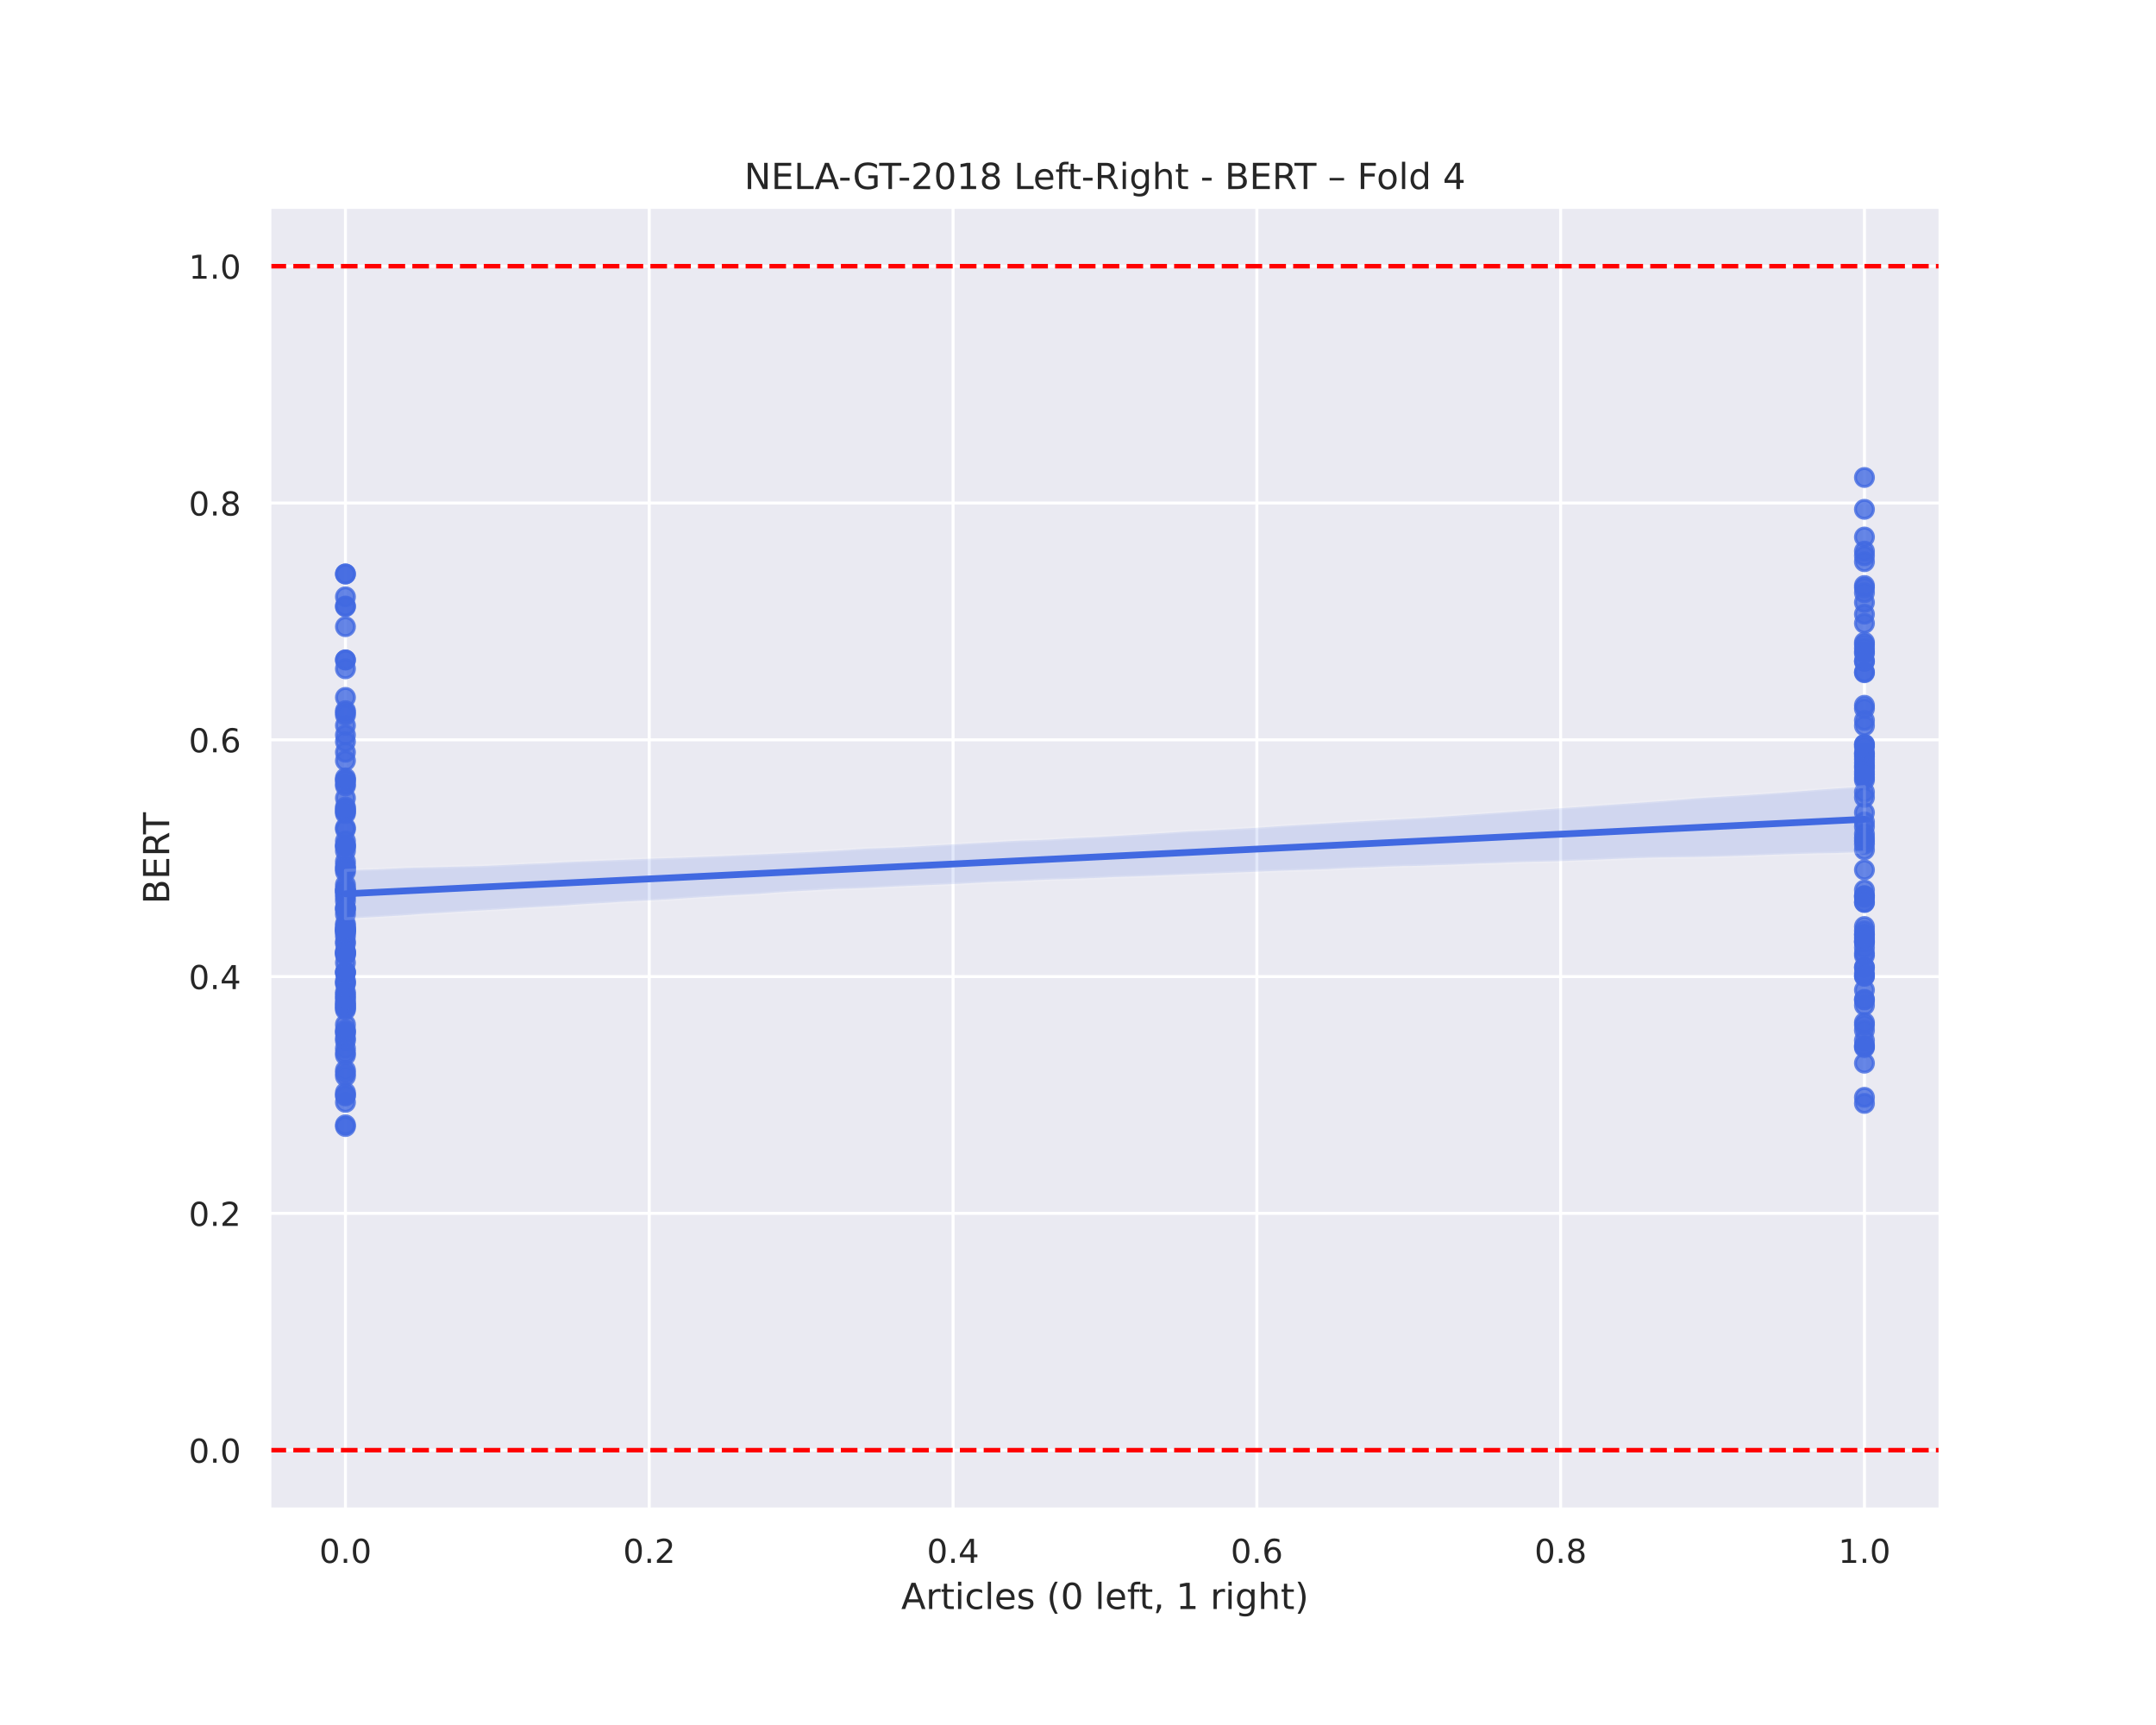 <?xml version="1.0" encoding="utf-8" standalone="no"?>
<!DOCTYPE svg PUBLIC "-//W3C//DTD SVG 1.1//EN"
  "http://www.w3.org/Graphics/SVG/1.1/DTD/svg11.dtd">
<!-- Created with matplotlib (https://matplotlib.org/) -->
<svg height="576pt" version="1.1" viewBox="0 0 720 576" width="720pt" xmlns="http://www.w3.org/2000/svg" xmlns:xlink="http://www.w3.org/1999/xlink">
 <defs>
  <style type="text/css">
*{stroke-linecap:butt;stroke-linejoin:round;}
  </style>
 </defs>
 <g id="figure_1">
  <g id="patch_1">
   <path d="M 0 576 
L 720 576 
L 720 0 
L 0 0 
z
" style="fill:#ffffff;"/>
  </g>
  <g id="axes_1">
   <g id="patch_2">
    <path d="M 90 504 
L 648 504 
L 648 69.12 
L 90 69.12 
z
" style="fill:#eaeaf2;"/>
   </g>
   <g id="matplotlib.axis_1">
    <g id="xtick_1">
     <g id="line2d_1">
      <path clip-path="url(#p584d2b3023)" d="M 115.364 504 
L 115.364 69.12 
" style="fill:none;stroke:#ffffff;stroke-linecap:round;"/>
     </g>
     <g id="text_1">
      <!-- 0.0 -->
      <defs>
       <path d="M 31.781 66.406 
Q 24.172 66.406 20.328 58.906 
Q 16.5 51.422 16.5 36.375 
Q 16.5 21.391 20.328 13.891 
Q 24.172 6.391 31.781 6.391 
Q 39.453 6.391 43.281 13.891 
Q 47.125 21.391 47.125 36.375 
Q 47.125 51.422 43.281 58.906 
Q 39.453 66.406 31.781 66.406 
z
M 31.781 74.219 
Q 44.047 74.219 50.516 64.516 
Q 56.984 54.828 56.984 36.375 
Q 56.984 17.969 50.516 8.266 
Q 44.047 -1.422 31.781 -1.422 
Q 19.531 -1.422 13.062 8.266 
Q 6.594 17.969 6.594 36.375 
Q 6.594 54.828 13.062 64.516 
Q 19.531 74.219 31.781 74.219 
z
" id="DejaVuSans-48"/>
       <path d="M 10.688 12.406 
L 21 12.406 
L 21 0 
L 10.688 0 
z
" id="DejaVuSans-46"/>
      </defs>
      <g style="fill:#262626;" transform="translate(106.617 521.858)scale(0.11 -0.11)">
       <use xlink:href="#DejaVuSans-48"/>
       <use x="63.623" xlink:href="#DejaVuSans-46"/>
       <use x="95.41" xlink:href="#DejaVuSans-48"/>
      </g>
     </g>
    </g>
    <g id="xtick_2">
     <g id="line2d_2">
      <path clip-path="url(#p584d2b3023)" d="M 216.818 504 
L 216.818 69.12 
" style="fill:none;stroke:#ffffff;stroke-linecap:round;"/>
     </g>
     <g id="text_2">
      <!-- 0.2 -->
      <defs>
       <path d="M 19.188 8.297 
L 53.609 8.297 
L 53.609 0 
L 7.328 0 
L 7.328 8.297 
Q 12.938 14.109 22.625 23.891 
Q 32.328 33.688 34.812 36.531 
Q 39.547 41.844 41.422 45.531 
Q 43.312 49.219 43.312 52.781 
Q 43.312 58.594 39.234 62.25 
Q 35.156 65.922 28.609 65.922 
Q 23.969 65.922 18.812 64.312 
Q 13.672 62.703 7.812 59.422 
L 7.812 69.391 
Q 13.766 71.781 18.938 73 
Q 24.125 74.219 28.422 74.219 
Q 39.75 74.219 46.484 68.547 
Q 53.219 62.891 53.219 53.422 
Q 53.219 48.922 51.531 44.891 
Q 49.859 40.875 45.406 35.406 
Q 44.188 33.984 37.641 27.219 
Q 31.109 20.453 19.188 8.297 
z
" id="DejaVuSans-50"/>
      </defs>
      <g style="fill:#262626;" transform="translate(208.071 521.858)scale(0.11 -0.11)">
       <use xlink:href="#DejaVuSans-48"/>
       <use x="63.623" xlink:href="#DejaVuSans-46"/>
       <use x="95.41" xlink:href="#DejaVuSans-50"/>
      </g>
     </g>
    </g>
    <g id="xtick_3">
     <g id="line2d_3">
      <path clip-path="url(#p584d2b3023)" d="M 318.273 504 
L 318.273 69.12 
" style="fill:none;stroke:#ffffff;stroke-linecap:round;"/>
     </g>
     <g id="text_3">
      <!-- 0.4 -->
      <defs>
       <path d="M 37.797 64.312 
L 12.891 25.391 
L 37.797 25.391 
z
M 35.203 72.906 
L 47.609 72.906 
L 47.609 25.391 
L 58.016 25.391 
L 58.016 17.188 
L 47.609 17.188 
L 47.609 0 
L 37.797 0 
L 37.797 17.188 
L 4.891 17.188 
L 4.891 26.703 
z
" id="DejaVuSans-52"/>
      </defs>
      <g style="fill:#262626;" transform="translate(309.526 521.858)scale(0.11 -0.11)">
       <use xlink:href="#DejaVuSans-48"/>
       <use x="63.623" xlink:href="#DejaVuSans-46"/>
       <use x="95.41" xlink:href="#DejaVuSans-52"/>
      </g>
     </g>
    </g>
    <g id="xtick_4">
     <g id="line2d_4">
      <path clip-path="url(#p584d2b3023)" d="M 419.727 504 
L 419.727 69.12 
" style="fill:none;stroke:#ffffff;stroke-linecap:round;"/>
     </g>
     <g id="text_4">
      <!-- 0.6 -->
      <defs>
       <path d="M 33.016 40.375 
Q 26.375 40.375 22.484 35.828 
Q 18.609 31.297 18.609 23.391 
Q 18.609 15.531 22.484 10.953 
Q 26.375 6.391 33.016 6.391 
Q 39.656 6.391 43.531 10.953 
Q 47.406 15.531 47.406 23.391 
Q 47.406 31.297 43.531 35.828 
Q 39.656 40.375 33.016 40.375 
z
M 52.594 71.297 
L 52.594 62.312 
Q 48.875 64.062 45.094 64.984 
Q 41.312 65.922 37.594 65.922 
Q 27.828 65.922 22.672 59.328 
Q 17.531 52.734 16.797 39.406 
Q 19.672 43.656 24.016 45.922 
Q 28.375 48.188 33.594 48.188 
Q 44.578 48.188 50.953 41.516 
Q 57.328 34.859 57.328 23.391 
Q 57.328 12.156 50.688 5.359 
Q 44.047 -1.422 33.016 -1.422 
Q 20.359 -1.422 13.672 8.266 
Q 6.984 17.969 6.984 36.375 
Q 6.984 53.656 15.188 63.938 
Q 23.391 74.219 37.203 74.219 
Q 40.922 74.219 44.703 73.484 
Q 48.484 72.75 52.594 71.297 
z
" id="DejaVuSans-54"/>
      </defs>
      <g style="fill:#262626;" transform="translate(410.981 521.858)scale(0.11 -0.11)">
       <use xlink:href="#DejaVuSans-48"/>
       <use x="63.623" xlink:href="#DejaVuSans-46"/>
       <use x="95.41" xlink:href="#DejaVuSans-54"/>
      </g>
     </g>
    </g>
    <g id="xtick_5">
     <g id="line2d_5">
      <path clip-path="url(#p584d2b3023)" d="M 521.182 504 
L 521.182 69.12 
" style="fill:none;stroke:#ffffff;stroke-linecap:round;"/>
     </g>
     <g id="text_5">
      <!-- 0.8 -->
      <defs>
       <path d="M 31.781 34.625 
Q 24.75 34.625 20.719 30.859 
Q 16.703 27.094 16.703 20.516 
Q 16.703 13.922 20.719 10.156 
Q 24.75 6.391 31.781 6.391 
Q 38.812 6.391 42.859 10.172 
Q 46.922 13.969 46.922 20.516 
Q 46.922 27.094 42.891 30.859 
Q 38.875 34.625 31.781 34.625 
z
M 21.922 38.812 
Q 15.578 40.375 12.031 44.719 
Q 8.5 49.078 8.5 55.328 
Q 8.5 64.062 14.719 69.141 
Q 20.953 74.219 31.781 74.219 
Q 42.672 74.219 48.875 69.141 
Q 55.078 64.062 55.078 55.328 
Q 55.078 49.078 51.531 44.719 
Q 48 40.375 41.703 38.812 
Q 48.828 37.156 52.797 32.312 
Q 56.781 27.484 56.781 20.516 
Q 56.781 9.906 50.312 4.234 
Q 43.844 -1.422 31.781 -1.422 
Q 19.734 -1.422 13.25 4.234 
Q 6.781 9.906 6.781 20.516 
Q 6.781 27.484 10.781 32.312 
Q 14.797 37.156 21.922 38.812 
z
M 18.312 54.391 
Q 18.312 48.734 21.844 45.562 
Q 25.391 42.391 31.781 42.391 
Q 38.141 42.391 41.719 45.562 
Q 45.312 48.734 45.312 54.391 
Q 45.312 60.062 41.719 63.234 
Q 38.141 66.406 31.781 66.406 
Q 25.391 66.406 21.844 63.234 
Q 18.312 60.062 18.312 54.391 
z
" id="DejaVuSans-56"/>
      </defs>
      <g style="fill:#262626;" transform="translate(512.435 521.858)scale(0.11 -0.11)">
       <use xlink:href="#DejaVuSans-48"/>
       <use x="63.623" xlink:href="#DejaVuSans-46"/>
       <use x="95.41" xlink:href="#DejaVuSans-56"/>
      </g>
     </g>
    </g>
    <g id="xtick_6">
     <g id="line2d_6">
      <path clip-path="url(#p584d2b3023)" d="M 622.636 504 
L 622.636 69.12 
" style="fill:none;stroke:#ffffff;stroke-linecap:round;"/>
     </g>
     <g id="text_6">
      <!-- 1.0 -->
      <defs>
       <path d="M 12.406 8.297 
L 28.516 8.297 
L 28.516 63.922 
L 10.984 60.406 
L 10.984 69.391 
L 28.422 72.906 
L 38.281 72.906 
L 38.281 8.297 
L 54.391 8.297 
L 54.391 0 
L 12.406 0 
z
" id="DejaVuSans-49"/>
      </defs>
      <g style="fill:#262626;" transform="translate(613.89 521.858)scale(0.11 -0.11)">
       <use xlink:href="#DejaVuSans-49"/>
       <use x="63.623" xlink:href="#DejaVuSans-46"/>
       <use x="95.41" xlink:href="#DejaVuSans-48"/>
      </g>
     </g>
    </g>
    <g id="text_7">
     <!-- Articles (0 left, 1 right) -->
     <defs>
      <path d="M 34.188 63.188 
L 20.797 26.906 
L 47.609 26.906 
z
M 28.609 72.906 
L 39.797 72.906 
L 67.578 0 
L 57.328 0 
L 50.688 18.703 
L 17.828 18.703 
L 11.188 0 
L 0.781 0 
z
" id="DejaVuSans-65"/>
      <path d="M 41.109 46.297 
Q 39.594 47.172 37.812 47.578 
Q 36.031 48 33.891 48 
Q 26.266 48 22.188 43.047 
Q 18.109 38.094 18.109 28.812 
L 18.109 0 
L 9.078 0 
L 9.078 54.688 
L 18.109 54.688 
L 18.109 46.188 
Q 20.953 51.172 25.484 53.578 
Q 30.031 56 36.531 56 
Q 37.453 56 38.578 55.875 
Q 39.703 55.766 41.062 55.516 
z
" id="DejaVuSans-114"/>
      <path d="M 18.312 70.219 
L 18.312 54.688 
L 36.812 54.688 
L 36.812 47.703 
L 18.312 47.703 
L 18.312 18.016 
Q 18.312 11.328 20.141 9.422 
Q 21.969 7.516 27.594 7.516 
L 36.812 7.516 
L 36.812 0 
L 27.594 0 
Q 17.188 0 13.234 3.875 
Q 9.281 7.766 9.281 18.016 
L 9.281 47.703 
L 2.688 47.703 
L 2.688 54.688 
L 9.281 54.688 
L 9.281 70.219 
z
" id="DejaVuSans-116"/>
      <path d="M 9.422 54.688 
L 18.406 54.688 
L 18.406 0 
L 9.422 0 
z
M 9.422 75.984 
L 18.406 75.984 
L 18.406 64.594 
L 9.422 64.594 
z
" id="DejaVuSans-105"/>
      <path d="M 48.781 52.594 
L 48.781 44.188 
Q 44.969 46.297 41.141 47.344 
Q 37.312 48.391 33.406 48.391 
Q 24.656 48.391 19.812 42.844 
Q 14.984 37.312 14.984 27.297 
Q 14.984 17.281 19.812 11.734 
Q 24.656 6.203 33.406 6.203 
Q 37.312 6.203 41.141 7.25 
Q 44.969 8.297 48.781 10.406 
L 48.781 2.094 
Q 45.016 0.344 40.984 -0.531 
Q 36.969 -1.422 32.422 -1.422 
Q 20.062 -1.422 12.781 6.344 
Q 5.516 14.109 5.516 27.297 
Q 5.516 40.672 12.859 48.328 
Q 20.219 56 33.016 56 
Q 37.156 56 41.109 55.141 
Q 45.062 54.297 48.781 52.594 
z
" id="DejaVuSans-99"/>
      <path d="M 9.422 75.984 
L 18.406 75.984 
L 18.406 0 
L 9.422 0 
z
" id="DejaVuSans-108"/>
      <path d="M 56.203 29.594 
L 56.203 25.203 
L 14.891 25.203 
Q 15.484 15.922 20.484 11.062 
Q 25.484 6.203 34.422 6.203 
Q 39.594 6.203 44.453 7.469 
Q 49.312 8.734 54.109 11.281 
L 54.109 2.781 
Q 49.266 0.734 44.188 -0.344 
Q 39.109 -1.422 33.891 -1.422 
Q 20.797 -1.422 13.156 6.188 
Q 5.516 13.812 5.516 26.812 
Q 5.516 40.234 12.766 48.109 
Q 20.016 56 32.328 56 
Q 43.359 56 49.781 48.891 
Q 56.203 41.797 56.203 29.594 
z
M 47.219 32.234 
Q 47.125 39.594 43.094 43.984 
Q 39.062 48.391 32.422 48.391 
Q 24.906 48.391 20.391 44.141 
Q 15.875 39.891 15.188 32.172 
z
" id="DejaVuSans-101"/>
      <path d="M 44.281 53.078 
L 44.281 44.578 
Q 40.484 46.531 36.375 47.5 
Q 32.281 48.484 27.875 48.484 
Q 21.188 48.484 17.844 46.438 
Q 14.5 44.391 14.5 40.281 
Q 14.5 37.156 16.891 35.375 
Q 19.281 33.594 26.516 31.984 
L 29.594 31.297 
Q 39.156 29.25 43.188 25.516 
Q 47.219 21.781 47.219 15.094 
Q 47.219 7.469 41.188 3.016 
Q 35.156 -1.422 24.609 -1.422 
Q 20.219 -1.422 15.453 -0.562 
Q 10.688 0.297 5.422 2 
L 5.422 11.281 
Q 10.406 8.688 15.234 7.391 
Q 20.062 6.109 24.812 6.109 
Q 31.156 6.109 34.562 8.281 
Q 37.984 10.453 37.984 14.406 
Q 37.984 18.062 35.516 20.016 
Q 33.062 21.969 24.703 23.781 
L 21.578 24.516 
Q 13.234 26.266 9.516 29.906 
Q 5.812 33.547 5.812 39.891 
Q 5.812 47.609 11.281 51.797 
Q 16.75 56 26.812 56 
Q 31.781 56 36.172 55.266 
Q 40.578 54.547 44.281 53.078 
z
" id="DejaVuSans-115"/>
      <path id="DejaVuSans-32"/>
      <path d="M 31 75.875 
Q 24.469 64.656 21.281 53.656 
Q 18.109 42.672 18.109 31.391 
Q 18.109 20.125 21.312 9.062 
Q 24.516 -2 31 -13.188 
L 23.188 -13.188 
Q 15.875 -1.703 12.234 9.375 
Q 8.594 20.453 8.594 31.391 
Q 8.594 42.281 12.203 53.312 
Q 15.828 64.359 23.188 75.875 
z
" id="DejaVuSans-40"/>
      <path d="M 37.109 75.984 
L 37.109 68.5 
L 28.516 68.5 
Q 23.688 68.5 21.797 66.547 
Q 19.922 64.594 19.922 59.516 
L 19.922 54.688 
L 34.719 54.688 
L 34.719 47.703 
L 19.922 47.703 
L 19.922 0 
L 10.891 0 
L 10.891 47.703 
L 2.297 47.703 
L 2.297 54.688 
L 10.891 54.688 
L 10.891 58.5 
Q 10.891 67.625 15.141 71.797 
Q 19.391 75.984 28.609 75.984 
z
" id="DejaVuSans-102"/>
      <path d="M 11.719 12.406 
L 22.016 12.406 
L 22.016 4 
L 14.016 -11.625 
L 7.719 -11.625 
L 11.719 4 
z
" id="DejaVuSans-44"/>
      <path d="M 45.406 27.984 
Q 45.406 37.75 41.375 43.109 
Q 37.359 48.484 30.078 48.484 
Q 22.859 48.484 18.828 43.109 
Q 14.797 37.75 14.797 27.984 
Q 14.797 18.266 18.828 12.891 
Q 22.859 7.516 30.078 7.516 
Q 37.359 7.516 41.375 12.891 
Q 45.406 18.266 45.406 27.984 
z
M 54.391 6.781 
Q 54.391 -7.172 48.188 -13.984 
Q 42 -20.797 29.203 -20.797 
Q 24.469 -20.797 20.266 -20.094 
Q 16.062 -19.391 12.109 -17.922 
L 12.109 -9.188 
Q 16.062 -11.328 19.922 -12.344 
Q 23.781 -13.375 27.781 -13.375 
Q 36.625 -13.375 41.016 -8.766 
Q 45.406 -4.156 45.406 5.172 
L 45.406 9.625 
Q 42.625 4.781 38.281 2.391 
Q 33.938 0 27.875 0 
Q 17.828 0 11.672 7.656 
Q 5.516 15.328 5.516 27.984 
Q 5.516 40.672 11.672 48.328 
Q 17.828 56 27.875 56 
Q 33.938 56 38.281 53.609 
Q 42.625 51.219 45.406 46.391 
L 45.406 54.688 
L 54.391 54.688 
z
" id="DejaVuSans-103"/>
      <path d="M 54.891 33.016 
L 54.891 0 
L 45.906 0 
L 45.906 32.719 
Q 45.906 40.484 42.875 44.328 
Q 39.844 48.188 33.797 48.188 
Q 26.516 48.188 22.312 43.547 
Q 18.109 38.922 18.109 30.906 
L 18.109 0 
L 9.078 0 
L 9.078 75.984 
L 18.109 75.984 
L 18.109 46.188 
Q 21.344 51.125 25.703 53.562 
Q 30.078 56 35.797 56 
Q 45.219 56 50.047 50.172 
Q 54.891 44.344 54.891 33.016 
z
" id="DejaVuSans-104"/>
      <path d="M 8.016 75.875 
L 15.828 75.875 
Q 23.141 64.359 26.781 53.312 
Q 30.422 42.281 30.422 31.391 
Q 30.422 20.453 26.781 9.375 
Q 23.141 -1.703 15.828 -13.188 
L 8.016 -13.188 
Q 14.5 -2 17.703 9.062 
Q 20.906 20.125 20.906 31.391 
Q 20.906 42.672 17.703 53.656 
Q 14.5 64.656 8.016 75.875 
z
" id="DejaVuSans-41"/>
     </defs>
     <g style="fill:#262626;" transform="translate(300.96 537.264)scale(0.12 -0.12)">
      <use xlink:href="#DejaVuSans-65"/>
      <use x="68.408" xlink:href="#DejaVuSans-114"/>
      <use x="109.521" xlink:href="#DejaVuSans-116"/>
      <use x="148.73" xlink:href="#DejaVuSans-105"/>
      <use x="176.514" xlink:href="#DejaVuSans-99"/>
      <use x="231.494" xlink:href="#DejaVuSans-108"/>
      <use x="259.277" xlink:href="#DejaVuSans-101"/>
      <use x="320.801" xlink:href="#DejaVuSans-115"/>
      <use x="372.9" xlink:href="#DejaVuSans-32"/>
      <use x="404.688" xlink:href="#DejaVuSans-40"/>
      <use x="443.701" xlink:href="#DejaVuSans-48"/>
      <use x="507.324" xlink:href="#DejaVuSans-32"/>
      <use x="539.111" xlink:href="#DejaVuSans-108"/>
      <use x="566.895" xlink:href="#DejaVuSans-101"/>
      <use x="628.418" xlink:href="#DejaVuSans-102"/>
      <use x="661.873" xlink:href="#DejaVuSans-116"/>
      <use x="701.082" xlink:href="#DejaVuSans-44"/>
      <use x="732.869" xlink:href="#DejaVuSans-32"/>
      <use x="764.656" xlink:href="#DejaVuSans-49"/>
      <use x="828.279" xlink:href="#DejaVuSans-32"/>
      <use x="860.066" xlink:href="#DejaVuSans-114"/>
      <use x="901.18" xlink:href="#DejaVuSans-105"/>
      <use x="928.963" xlink:href="#DejaVuSans-103"/>
      <use x="992.439" xlink:href="#DejaVuSans-104"/>
      <use x="1055.818" xlink:href="#DejaVuSans-116"/>
      <use x="1095.027" xlink:href="#DejaVuSans-41"/>
     </g>
    </g>
   </g>
   <g id="matplotlib.axis_2">
    <g id="ytick_1">
     <g id="line2d_7">
      <path clip-path="url(#p584d2b3023)" d="M 90 484.233 
L 648 484.233 
" style="fill:none;stroke:#ffffff;stroke-linecap:round;"/>
     </g>
     <g id="text_8">
      <!-- 0.0 -->
      <g style="fill:#262626;" transform="translate(63.007 488.412)scale(0.11 -0.11)">
       <use xlink:href="#DejaVuSans-48"/>
       <use x="63.623" xlink:href="#DejaVuSans-46"/>
       <use x="95.41" xlink:href="#DejaVuSans-48"/>
      </g>
     </g>
    </g>
    <g id="ytick_2">
     <g id="line2d_8">
      <path clip-path="url(#p584d2b3023)" d="M 90 405.164 
L 648 405.164 
" style="fill:none;stroke:#ffffff;stroke-linecap:round;"/>
     </g>
     <g id="text_9">
      <!-- 0.2 -->
      <g style="fill:#262626;" transform="translate(63.007 409.343)scale(0.11 -0.11)">
       <use xlink:href="#DejaVuSans-48"/>
       <use x="63.623" xlink:href="#DejaVuSans-46"/>
       <use x="95.41" xlink:href="#DejaVuSans-50"/>
      </g>
     </g>
    </g>
    <g id="ytick_3">
     <g id="line2d_9">
      <path clip-path="url(#p584d2b3023)" d="M 90 326.095 
L 648 326.095 
" style="fill:none;stroke:#ffffff;stroke-linecap:round;"/>
     </g>
     <g id="text_10">
      <!-- 0.4 -->
      <g style="fill:#262626;" transform="translate(63.007 330.274)scale(0.11 -0.11)">
       <use xlink:href="#DejaVuSans-48"/>
       <use x="63.623" xlink:href="#DejaVuSans-46"/>
       <use x="95.41" xlink:href="#DejaVuSans-52"/>
      </g>
     </g>
    </g>
    <g id="ytick_4">
     <g id="line2d_10">
      <path clip-path="url(#p584d2b3023)" d="M 90 247.025 
L 648 247.025 
" style="fill:none;stroke:#ffffff;stroke-linecap:round;"/>
     </g>
     <g id="text_11">
      <!-- 0.6 -->
      <g style="fill:#262626;" transform="translate(63.007 251.205)scale(0.11 -0.11)">
       <use xlink:href="#DejaVuSans-48"/>
       <use x="63.623" xlink:href="#DejaVuSans-46"/>
       <use x="95.41" xlink:href="#DejaVuSans-54"/>
      </g>
     </g>
    </g>
    <g id="ytick_5">
     <g id="line2d_11">
      <path clip-path="url(#p584d2b3023)" d="M 90 167.956 
L 648 167.956 
" style="fill:none;stroke:#ffffff;stroke-linecap:round;"/>
     </g>
     <g id="text_12">
      <!-- 0.8 -->
      <g style="fill:#262626;" transform="translate(63.007 172.136)scale(0.11 -0.11)">
       <use xlink:href="#DejaVuSans-48"/>
       <use x="63.623" xlink:href="#DejaVuSans-46"/>
       <use x="95.41" xlink:href="#DejaVuSans-56"/>
      </g>
     </g>
    </g>
    <g id="ytick_6">
     <g id="line2d_12">
      <path clip-path="url(#p584d2b3023)" d="M 90 88.887 
L 648 88.887 
" style="fill:none;stroke:#ffffff;stroke-linecap:round;"/>
     </g>
     <g id="text_13">
      <!-- 1.0 -->
      <g style="fill:#262626;" transform="translate(63.007 93.066)scale(0.11 -0.11)">
       <use xlink:href="#DejaVuSans-49"/>
       <use x="63.623" xlink:href="#DejaVuSans-46"/>
       <use x="95.41" xlink:href="#DejaVuSans-48"/>
      </g>
     </g>
    </g>
    <g id="text_14">
     <!-- BERT -->
     <defs>
      <path d="M 19.672 34.812 
L 19.672 8.109 
L 35.5 8.109 
Q 43.453 8.109 47.281 11.406 
Q 51.125 14.703 51.125 21.484 
Q 51.125 28.328 47.281 31.562 
Q 43.453 34.812 35.5 34.812 
z
M 19.672 64.797 
L 19.672 42.828 
L 34.281 42.828 
Q 41.5 42.828 45.031 45.531 
Q 48.578 48.25 48.578 53.812 
Q 48.578 59.328 45.031 62.062 
Q 41.5 64.797 34.281 64.797 
z
M 9.812 72.906 
L 35.016 72.906 
Q 46.297 72.906 52.391 68.219 
Q 58.5 63.531 58.5 54.891 
Q 58.5 48.188 55.375 44.234 
Q 52.25 40.281 46.188 39.312 
Q 53.469 37.75 57.5 32.781 
Q 61.531 27.828 61.531 20.406 
Q 61.531 10.641 54.891 5.312 
Q 48.25 0 35.984 0 
L 9.812 0 
z
" id="DejaVuSans-66"/>
      <path d="M 9.812 72.906 
L 55.906 72.906 
L 55.906 64.594 
L 19.672 64.594 
L 19.672 43.016 
L 54.391 43.016 
L 54.391 34.719 
L 19.672 34.719 
L 19.672 8.297 
L 56.781 8.297 
L 56.781 0 
L 9.812 0 
z
" id="DejaVuSans-69"/>
      <path d="M 44.391 34.188 
Q 47.562 33.109 50.562 29.594 
Q 53.562 26.078 56.594 19.922 
L 66.609 0 
L 56 0 
L 46.688 18.703 
Q 43.062 26.031 39.672 28.422 
Q 36.281 30.812 30.422 30.812 
L 19.672 30.812 
L 19.672 0 
L 9.812 0 
L 9.812 72.906 
L 32.078 72.906 
Q 44.578 72.906 50.734 67.672 
Q 56.891 62.453 56.891 51.906 
Q 56.891 45.016 53.688 40.469 
Q 50.484 35.938 44.391 34.188 
z
M 19.672 64.797 
L 19.672 38.922 
L 32.078 38.922 
Q 39.203 38.922 42.844 42.219 
Q 46.484 45.516 46.484 51.906 
Q 46.484 58.297 42.844 61.547 
Q 39.203 64.797 32.078 64.797 
z
" id="DejaVuSans-82"/>
      <path d="M -0.297 72.906 
L 61.375 72.906 
L 61.375 64.594 
L 35.5 64.594 
L 35.5 0 
L 25.594 0 
L 25.594 64.594 
L -0.297 64.594 
z
" id="DejaVuSans-84"/>
     </defs>
     <g style="fill:#262626;" transform="translate(56.511 301.867)rotate(-90)scale(0.12 -0.12)">
      <use xlink:href="#DejaVuSans-66"/>
      <use x="68.604" xlink:href="#DejaVuSans-69"/>
      <use x="131.787" xlink:href="#DejaVuSans-82"/>
      <use x="194.02" xlink:href="#DejaVuSans-84"/>
     </g>
    </g>
   </g>
   <g id="PathCollection_1">
    <defs>
     <path d="M 0 3 
C 0.796 3 1.559 2.684 2.121 2.121 
C 2.684 1.559 3 0.796 3 0 
C 3 -0.796 2.684 -1.559 2.121 -2.121 
C 1.559 -2.684 0.796 -3 0 -3 
C -0.796 -3 -1.559 -2.684 -2.121 -2.121 
C -2.684 -1.559 -3 -0.796 -3 0 
C -3 0.796 -2.684 1.559 -2.121 2.121 
C -1.559 2.684 -0.796 3 0 3 
z
" id="m7c9010cde5" style="stroke:#4169e1;stroke-opacity:0.8;"/>
    </defs>
    <g clip-path="url(#p584d2b3023)">
     <use style="fill:#4169e1;fill-opacity:0.8;stroke:#4169e1;stroke-opacity:0.8;" x="115.364" xlink:href="#m7c9010cde5" y="328.446"/>
     <use style="fill:#4169e1;fill-opacity:0.8;stroke:#4169e1;stroke-opacity:0.8;" x="115.364" xlink:href="#m7c9010cde5" y="269.475"/>
     <use style="fill:#4169e1;fill-opacity:0.8;stroke:#4169e1;stroke-opacity:0.8;" x="115.364" xlink:href="#m7c9010cde5" y="317.695"/>
     <use style="fill:#4169e1;fill-opacity:0.8;stroke:#4169e1;stroke-opacity:0.8;" x="115.364" xlink:href="#m7c9010cde5" y="333.565"/>
     <use style="fill:#4169e1;fill-opacity:0.8;stroke:#4169e1;stroke-opacity:0.8;" x="115.364" xlink:href="#m7c9010cde5" y="335.784"/>
     <use style="fill:#4169e1;fill-opacity:0.8;stroke:#4169e1;stroke-opacity:0.8;" x="622.636" xlink:href="#m7c9010cde5" y="280.816"/>
     <use style="fill:#4169e1;fill-opacity:0.8;stroke:#4169e1;stroke-opacity:0.8;" x="115.364" xlink:href="#m7c9010cde5" y="297.351"/>
     <use style="fill:#4169e1;fill-opacity:0.8;stroke:#4169e1;stroke-opacity:0.8;" x="115.364" xlink:href="#m7c9010cde5" y="357.33"/>
     <use style="fill:#4169e1;fill-opacity:0.8;stroke:#4169e1;stroke-opacity:0.8;" x="115.364" xlink:href="#m7c9010cde5" y="314.426"/>
     <use style="fill:#4169e1;fill-opacity:0.8;stroke:#4169e1;stroke-opacity:0.8;" x="115.364" xlink:href="#m7c9010cde5" y="311.341"/>
     <use style="fill:#4169e1;fill-opacity:0.8;stroke:#4169e1;stroke-opacity:0.8;" x="115.364" xlink:href="#m7c9010cde5" y="375.582"/>
     <use style="fill:#4169e1;fill-opacity:0.8;stroke:#4169e1;stroke-opacity:0.8;" x="622.636" xlink:href="#m7c9010cde5" y="299.161"/>
     <use style="fill:#4169e1;fill-opacity:0.8;stroke:#4169e1;stroke-opacity:0.8;" x="115.364" xlink:href="#m7c9010cde5" y="310.247"/>
     <use style="fill:#4169e1;fill-opacity:0.8;stroke:#4169e1;stroke-opacity:0.8;" x="115.364" xlink:href="#m7c9010cde5" y="376.156"/>
     <use style="fill:#4169e1;fill-opacity:0.8;stroke:#4169e1;stroke-opacity:0.8;" x="622.636" xlink:href="#m7c9010cde5" y="274.42"/>
     <use style="fill:#4169e1;fill-opacity:0.8;stroke:#4169e1;stroke-opacity:0.8;" x="115.364" xlink:href="#m7c9010cde5" y="347.496"/>
     <use style="fill:#4169e1;fill-opacity:0.8;stroke:#4169e1;stroke-opacity:0.8;" x="115.364" xlink:href="#m7c9010cde5" y="199.277"/>
     <use style="fill:#4169e1;fill-opacity:0.8;stroke:#4169e1;stroke-opacity:0.8;" x="115.364" xlink:href="#m7c9010cde5" y="310.106"/>
     <use style="fill:#4169e1;fill-opacity:0.8;stroke:#4169e1;stroke-opacity:0.8;" x="115.364" xlink:href="#m7c9010cde5" y="237.972"/>
     <use style="fill:#4169e1;fill-opacity:0.8;stroke:#4169e1;stroke-opacity:0.8;" x="622.636" xlink:href="#m7c9010cde5" y="253.535"/>
     <use style="fill:#4169e1;fill-opacity:0.8;stroke:#4169e1;stroke-opacity:0.8;" x="115.364" xlink:href="#m7c9010cde5" y="223.325"/>
     <use style="fill:#4169e1;fill-opacity:0.8;stroke:#4169e1;stroke-opacity:0.8;" x="622.636" xlink:href="#m7c9010cde5" y="326.046"/>
     <use style="fill:#4169e1;fill-opacity:0.8;stroke:#4169e1;stroke-opacity:0.8;" x="622.636" xlink:href="#m7c9010cde5" y="341.395"/>
     <use style="fill:#4169e1;fill-opacity:0.8;stroke:#4169e1;stroke-opacity:0.8;" x="622.636" xlink:href="#m7c9010cde5" y="314.151"/>
     <use style="fill:#4169e1;fill-opacity:0.8;stroke:#4169e1;stroke-opacity:0.8;" x="115.364" xlink:href="#m7c9010cde5" y="237.3"/>
     <use style="fill:#4169e1;fill-opacity:0.8;stroke:#4169e1;stroke-opacity:0.8;" x="115.364" xlink:href="#m7c9010cde5" y="284.14"/>
     <use style="fill:#4169e1;fill-opacity:0.8;stroke:#4169e1;stroke-opacity:0.8;" x="115.364" xlink:href="#m7c9010cde5" y="331.32"/>
     <use style="fill:#4169e1;fill-opacity:0.8;stroke:#4169e1;stroke-opacity:0.8;" x="622.636" xlink:href="#m7c9010cde5" y="281.906"/>
     <use style="fill:#4169e1;fill-opacity:0.8;stroke:#4169e1;stroke-opacity:0.8;" x="115.364" xlink:href="#m7c9010cde5" y="368.094"/>
     <use style="fill:#4169e1;fill-opacity:0.8;stroke:#4169e1;stroke-opacity:0.8;" x="622.636" xlink:href="#m7c9010cde5" y="333.912"/>
     <use style="fill:#4169e1;fill-opacity:0.8;stroke:#4169e1;stroke-opacity:0.8;" x="115.364" xlink:href="#m7c9010cde5" y="262.44"/>
     <use style="fill:#4169e1;fill-opacity:0.8;stroke:#4169e1;stroke-opacity:0.8;" x="622.636" xlink:href="#m7c9010cde5" y="319.074"/>
     <use style="fill:#4169e1;fill-opacity:0.8;stroke:#4169e1;stroke-opacity:0.8;" x="622.636" xlink:href="#m7c9010cde5" y="316.417"/>
     <use style="fill:#4169e1;fill-opacity:0.8;stroke:#4169e1;stroke-opacity:0.8;" x="115.364" xlink:href="#m7c9010cde5" y="309.212"/>
     <use style="fill:#4169e1;fill-opacity:0.8;stroke:#4169e1;stroke-opacity:0.8;" x="115.364" xlink:href="#m7c9010cde5" y="303.315"/>
     <use style="fill:#4169e1;fill-opacity:0.8;stroke:#4169e1;stroke-opacity:0.8;" x="115.364" xlink:href="#m7c9010cde5" y="364.776"/>
     <use style="fill:#4169e1;fill-opacity:0.8;stroke:#4169e1;stroke-opacity:0.8;" x="115.364" xlink:href="#m7c9010cde5" y="327.502"/>
     <use style="fill:#4169e1;fill-opacity:0.8;stroke:#4169e1;stroke-opacity:0.8;" x="622.636" xlink:href="#m7c9010cde5" y="195.512"/>
     <use style="fill:#4169e1;fill-opacity:0.8;stroke:#4169e1;stroke-opacity:0.8;" x="115.364" xlink:href="#m7c9010cde5" y="336.677"/>
     <use style="fill:#4169e1;fill-opacity:0.8;stroke:#4169e1;stroke-opacity:0.8;" x="622.636" xlink:href="#m7c9010cde5" y="299.076"/>
     <use style="fill:#4169e1;fill-opacity:0.8;stroke:#4169e1;stroke-opacity:0.8;" x="622.636" xlink:href="#m7c9010cde5" y="312.179"/>
     <use style="fill:#4169e1;fill-opacity:0.8;stroke:#4169e1;stroke-opacity:0.8;" x="115.364" xlink:href="#m7c9010cde5" y="289.026"/>
     <use style="fill:#4169e1;fill-opacity:0.8;stroke:#4169e1;stroke-opacity:0.8;" x="622.636" xlink:href="#m7c9010cde5" y="185.579"/>
     <use style="fill:#4169e1;fill-opacity:0.8;stroke:#4169e1;stroke-opacity:0.8;" x="115.364" xlink:href="#m7c9010cde5" y="261.787"/>
     <use style="fill:#4169e1;fill-opacity:0.8;stroke:#4169e1;stroke-opacity:0.8;" x="622.636" xlink:href="#m7c9010cde5" y="290.458"/>
     <use style="fill:#4169e1;fill-opacity:0.8;stroke:#4169e1;stroke-opacity:0.8;" x="115.364" xlink:href="#m7c9010cde5" y="344.689"/>
     <use style="fill:#4169e1;fill-opacity:0.8;stroke:#4169e1;stroke-opacity:0.8;" x="115.364" xlink:href="#m7c9010cde5" y="351.487"/>
     <use style="fill:#4169e1;fill-opacity:0.8;stroke:#4169e1;stroke-opacity:0.8;" x="622.636" xlink:href="#m7c9010cde5" y="259.674"/>
     <use style="fill:#4169e1;fill-opacity:0.8;stroke:#4169e1;stroke-opacity:0.8;" x="115.364" xlink:href="#m7c9010cde5" y="282.203"/>
     <use style="fill:#4169e1;fill-opacity:0.8;stroke:#4169e1;stroke-opacity:0.8;" x="622.636" xlink:href="#m7c9010cde5" y="266.271"/>
     <use style="fill:#4169e1;fill-opacity:0.8;stroke:#4169e1;stroke-opacity:0.8;" x="115.364" xlink:href="#m7c9010cde5" y="324.511"/>
     <use style="fill:#4169e1;fill-opacity:0.8;stroke:#4169e1;stroke-opacity:0.8;" x="115.364" xlink:href="#m7c9010cde5" y="290.161"/>
     <use style="fill:#4169e1;fill-opacity:0.8;stroke:#4169e1;stroke-opacity:0.8;" x="115.364" xlink:href="#m7c9010cde5" y="350.071"/>
     <use style="fill:#4169e1;fill-opacity:0.8;stroke:#4169e1;stroke-opacity:0.8;" x="622.636" xlink:href="#m7c9010cde5" y="236.589"/>
     <use style="fill:#4169e1;fill-opacity:0.8;stroke:#4169e1;stroke-opacity:0.8;" x="622.636" xlink:href="#m7c9010cde5" y="283.768"/>
     <use style="fill:#4169e1;fill-opacity:0.8;stroke:#4169e1;stroke-opacity:0.8;" x="115.364" xlink:href="#m7c9010cde5" y="271.691"/>
     <use style="fill:#4169e1;fill-opacity:0.8;stroke:#4169e1;stroke-opacity:0.8;" x="115.364" xlink:href="#m7c9010cde5" y="332.065"/>
     <use style="fill:#4169e1;fill-opacity:0.8;stroke:#4169e1;stroke-opacity:0.8;" x="115.364" xlink:href="#m7c9010cde5" y="305.289"/>
     <use style="fill:#4169e1;fill-opacity:0.8;stroke:#4169e1;stroke-opacity:0.8;" x="622.636" xlink:href="#m7c9010cde5" y="309.374"/>
     <use style="fill:#4169e1;fill-opacity:0.8;stroke:#4169e1;stroke-opacity:0.8;" x="115.364" xlink:href="#m7c9010cde5" y="298.467"/>
     <use style="fill:#4169e1;fill-opacity:0.8;stroke:#4169e1;stroke-opacity:0.8;" x="115.364" xlink:href="#m7c9010cde5" y="359.384"/>
     <use style="fill:#4169e1;fill-opacity:0.8;stroke:#4169e1;stroke-opacity:0.8;" x="622.636" xlink:href="#m7c9010cde5" y="159.435"/>
     <use style="fill:#4169e1;fill-opacity:0.8;stroke:#4169e1;stroke-opacity:0.8;" x="115.364" xlink:href="#m7c9010cde5" y="318.866"/>
     <use style="fill:#4169e1;fill-opacity:0.8;stroke:#4169e1;stroke-opacity:0.8;" x="622.636" xlink:href="#m7c9010cde5" y="368.441"/>
     <use style="fill:#4169e1;fill-opacity:0.8;stroke:#4169e1;stroke-opacity:0.8;" x="622.636" xlink:href="#m7c9010cde5" y="224.634"/>
     <use style="fill:#4169e1;fill-opacity:0.8;stroke:#4169e1;stroke-opacity:0.8;" x="622.636" xlink:href="#m7c9010cde5" y="318.307"/>
     <use style="fill:#4169e1;fill-opacity:0.8;stroke:#4169e1;stroke-opacity:0.8;" x="115.364" xlink:href="#m7c9010cde5" y="280.8"/>
     <use style="fill:#4169e1;fill-opacity:0.8;stroke:#4169e1;stroke-opacity:0.8;" x="115.364" xlink:href="#m7c9010cde5" y="191.68"/>
     <use style="fill:#4169e1;fill-opacity:0.8;stroke:#4169e1;stroke-opacity:0.8;" x="622.636" xlink:href="#m7c9010cde5" y="349.818"/>
     <use style="fill:#4169e1;fill-opacity:0.8;stroke:#4169e1;stroke-opacity:0.8;" x="115.364" xlink:href="#m7c9010cde5" y="365.632"/>
     <use style="fill:#4169e1;fill-opacity:0.8;stroke:#4169e1;stroke-opacity:0.8;" x="115.364" xlink:href="#m7c9010cde5" y="335.107"/>
     <use style="fill:#4169e1;fill-opacity:0.8;stroke:#4169e1;stroke-opacity:0.8;" x="115.364" xlink:href="#m7c9010cde5" y="254.019"/>
     <use style="fill:#4169e1;fill-opacity:0.8;stroke:#4169e1;stroke-opacity:0.8;" x="115.364" xlink:href="#m7c9010cde5" y="315.073"/>
     <use style="fill:#4169e1;fill-opacity:0.8;stroke:#4169e1;stroke-opacity:0.8;" x="622.636" xlink:href="#m7c9010cde5" y="248.609"/>
     <use style="fill:#4169e1;fill-opacity:0.8;stroke:#4169e1;stroke-opacity:0.8;" x="622.636" xlink:href="#m7c9010cde5" y="333.698"/>
     <use style="fill:#4169e1;fill-opacity:0.8;stroke:#4169e1;stroke-opacity:0.8;" x="622.636" xlink:href="#m7c9010cde5" y="347.414"/>
     <use style="fill:#4169e1;fill-opacity:0.8;stroke:#4169e1;stroke-opacity:0.8;" x="115.364" xlink:href="#m7c9010cde5" y="271.068"/>
     <use style="fill:#4169e1;fill-opacity:0.8;stroke:#4169e1;stroke-opacity:0.8;" x="622.636" xlink:href="#m7c9010cde5" y="310.757"/>
     <use style="fill:#4169e1;fill-opacity:0.8;stroke:#4169e1;stroke-opacity:0.8;" x="115.364" xlink:href="#m7c9010cde5" y="336.196"/>
     <use style="fill:#4169e1;fill-opacity:0.8;stroke:#4169e1;stroke-opacity:0.8;" x="622.636" xlink:href="#m7c9010cde5" y="214.455"/>
     <use style="fill:#4169e1;fill-opacity:0.8;stroke:#4169e1;stroke-opacity:0.8;" x="115.364" xlink:href="#m7c9010cde5" y="220.377"/>
     <use style="fill:#4169e1;fill-opacity:0.8;stroke:#4169e1;stroke-opacity:0.8;" x="115.364" xlink:href="#m7c9010cde5" y="337.229"/>
     <use style="fill:#4169e1;fill-opacity:0.8;stroke:#4169e1;stroke-opacity:0.8;" x="115.364" xlink:href="#m7c9010cde5" y="209.261"/>
     <use style="fill:#4169e1;fill-opacity:0.8;stroke:#4169e1;stroke-opacity:0.8;" x="115.364" xlink:href="#m7c9010cde5" y="346.632"/>
     <use style="fill:#4169e1;fill-opacity:0.8;stroke:#4169e1;stroke-opacity:0.8;" x="622.636" xlink:href="#m7c9010cde5" y="342.27"/>
     <use style="fill:#4169e1;fill-opacity:0.8;stroke:#4169e1;stroke-opacity:0.8;" x="622.636" xlink:href="#m7c9010cde5" y="208.138"/>
     <use style="fill:#4169e1;fill-opacity:0.8;stroke:#4169e1;stroke-opacity:0.8;" x="115.364" xlink:href="#m7c9010cde5" y="251.189"/>
     <use style="fill:#4169e1;fill-opacity:0.8;stroke:#4169e1;stroke-opacity:0.8;" x="622.636" xlink:href="#m7c9010cde5" y="184.021"/>
     <use style="fill:#4169e1;fill-opacity:0.8;stroke:#4169e1;stroke-opacity:0.8;" x="115.364" xlink:href="#m7c9010cde5" y="220.351"/>
     <use style="fill:#4169e1;fill-opacity:0.8;stroke:#4169e1;stroke-opacity:0.8;" x="115.364" xlink:href="#m7c9010cde5" y="332.939"/>
     <use style="fill:#4169e1;fill-opacity:0.8;stroke:#4169e1;stroke-opacity:0.8;" x="622.636" xlink:href="#m7c9010cde5" y="278.464"/>
     <use style="fill:#4169e1;fill-opacity:0.8;stroke:#4169e1;stroke-opacity:0.8;" x="115.364" xlink:href="#m7c9010cde5" y="270.052"/>
     <use style="fill:#4169e1;fill-opacity:0.8;stroke:#4169e1;stroke-opacity:0.8;" x="115.364" xlink:href="#m7c9010cde5" y="334.733"/>
     <use style="fill:#4169e1;fill-opacity:0.8;stroke:#4169e1;stroke-opacity:0.8;" x="115.364" xlink:href="#m7c9010cde5" y="202.606"/>
     <use style="fill:#4169e1;fill-opacity:0.8;stroke:#4169e1;stroke-opacity:0.8;" x="622.636" xlink:href="#m7c9010cde5" y="299.641"/>
     <use style="fill:#4169e1;fill-opacity:0.8;stroke:#4169e1;stroke-opacity:0.8;" x="115.364" xlink:href="#m7c9010cde5" y="276.92"/>
     <use style="fill:#4169e1;fill-opacity:0.8;stroke:#4169e1;stroke-opacity:0.8;" x="622.636" xlink:href="#m7c9010cde5" y="240.55"/>
     <use style="fill:#4169e1;fill-opacity:0.8;stroke:#4169e1;stroke-opacity:0.8;" x="115.364" xlink:href="#m7c9010cde5" y="352.367"/>
     <use style="fill:#4169e1;fill-opacity:0.8;stroke:#4169e1;stroke-opacity:0.8;" x="115.364" xlink:href="#m7c9010cde5" y="342.091"/>
     <use style="fill:#4169e1;fill-opacity:0.8;stroke:#4169e1;stroke-opacity:0.8;" x="115.364" xlink:href="#m7c9010cde5" y="328.15"/>
     <use style="fill:#4169e1;fill-opacity:0.8;stroke:#4169e1;stroke-opacity:0.8;" x="622.636" xlink:href="#m7c9010cde5" y="276.042"/>
     <use style="fill:#4169e1;fill-opacity:0.8;stroke:#4169e1;stroke-opacity:0.8;" x="622.636" xlink:href="#m7c9010cde5" y="314.503"/>
     <use style="fill:#4169e1;fill-opacity:0.8;stroke:#4169e1;stroke-opacity:0.8;" x="622.636" xlink:href="#m7c9010cde5" y="248.54"/>
     <use style="fill:#4169e1;fill-opacity:0.8;stroke:#4169e1;stroke-opacity:0.8;" x="622.636" xlink:href="#m7c9010cde5" y="297.184"/>
     <use style="fill:#4169e1;fill-opacity:0.8;stroke:#4169e1;stroke-opacity:0.8;" x="622.636" xlink:href="#m7c9010cde5" y="197.921"/>
     <use style="fill:#4169e1;fill-opacity:0.8;stroke:#4169e1;stroke-opacity:0.8;" x="115.364" xlink:href="#m7c9010cde5" y="318.479"/>
     <use style="fill:#4169e1;fill-opacity:0.8;stroke:#4169e1;stroke-opacity:0.8;" x="115.364" xlink:href="#m7c9010cde5" y="365.955"/>
     <use style="fill:#4169e1;fill-opacity:0.8;stroke:#4169e1;stroke-opacity:0.8;" x="115.364" xlink:href="#m7c9010cde5" y="310.301"/>
     <use style="fill:#4169e1;fill-opacity:0.8;stroke:#4169e1;stroke-opacity:0.8;" x="622.636" xlink:href="#m7c9010cde5" y="330.573"/>
     <use style="fill:#4169e1;fill-opacity:0.8;stroke:#4169e1;stroke-opacity:0.8;" x="115.364" xlink:href="#m7c9010cde5" y="303.119"/>
     <use style="fill:#4169e1;fill-opacity:0.8;stroke:#4169e1;stroke-opacity:0.8;" x="115.364" xlink:href="#m7c9010cde5" y="245.416"/>
     <use style="fill:#4169e1;fill-opacity:0.8;stroke:#4169e1;stroke-opacity:0.8;" x="115.364" xlink:href="#m7c9010cde5" y="310.855"/>
     <use style="fill:#4169e1;fill-opacity:0.8;stroke:#4169e1;stroke-opacity:0.8;" x="115.364" xlink:href="#m7c9010cde5" y="259.718"/>
     <use style="fill:#4169e1;fill-opacity:0.8;stroke:#4169e1;stroke-opacity:0.8;" x="115.364" xlink:href="#m7c9010cde5" y="232.874"/>
     <use style="fill:#4169e1;fill-opacity:0.8;stroke:#4169e1;stroke-opacity:0.8;" x="115.364" xlink:href="#m7c9010cde5" y="282.501"/>
     <use style="fill:#4169e1;fill-opacity:0.8;stroke:#4169e1;stroke-opacity:0.8;" x="622.636" xlink:href="#m7c9010cde5" y="217.574"/>
     <use style="fill:#4169e1;fill-opacity:0.8;stroke:#4169e1;stroke-opacity:0.8;" x="622.636" xlink:href="#m7c9010cde5" y="349.365"/>
     <use style="fill:#4169e1;fill-opacity:0.8;stroke:#4169e1;stroke-opacity:0.8;" x="115.364" xlink:href="#m7c9010cde5" y="321.465"/>
     <use style="fill:#4169e1;fill-opacity:0.8;stroke:#4169e1;stroke-opacity:0.8;" x="622.636" xlink:href="#m7c9010cde5" y="258.586"/>
     <use style="fill:#4169e1;fill-opacity:0.8;stroke:#4169e1;stroke-opacity:0.8;" x="622.636" xlink:href="#m7c9010cde5" y="215.18"/>
     <use style="fill:#4169e1;fill-opacity:0.8;stroke:#4169e1;stroke-opacity:0.8;" x="115.364" xlink:href="#m7c9010cde5" y="358.359"/>
     <use style="fill:#4169e1;fill-opacity:0.8;stroke:#4169e1;stroke-opacity:0.8;" x="622.636" xlink:href="#m7c9010cde5" y="216.432"/>
     <use style="fill:#4169e1;fill-opacity:0.8;stroke:#4169e1;stroke-opacity:0.8;" x="622.636" xlink:href="#m7c9010cde5" y="170.074"/>
     <use style="fill:#4169e1;fill-opacity:0.8;stroke:#4169e1;stroke-opacity:0.8;" x="115.364" xlink:href="#m7c9010cde5" y="296.599"/>
     <use style="fill:#4169e1;fill-opacity:0.8;stroke:#4169e1;stroke-opacity:0.8;" x="622.636" xlink:href="#m7c9010cde5" y="218.118"/>
     <use style="fill:#4169e1;fill-opacity:0.8;stroke:#4169e1;stroke-opacity:0.8;" x="115.364" xlink:href="#m7c9010cde5" y="344.792"/>
     <use style="fill:#4169e1;fill-opacity:0.8;stroke:#4169e1;stroke-opacity:0.8;" x="622.636" xlink:href="#m7c9010cde5" y="235.506"/>
     <use style="fill:#4169e1;fill-opacity:0.8;stroke:#4169e1;stroke-opacity:0.8;" x="115.364" xlink:href="#m7c9010cde5" y="317.932"/>
     <use style="fill:#4169e1;fill-opacity:0.8;stroke:#4169e1;stroke-opacity:0.8;" x="115.364" xlink:href="#m7c9010cde5" y="260.451"/>
     <use style="fill:#4169e1;fill-opacity:0.8;stroke:#4169e1;stroke-opacity:0.8;" x="622.636" xlink:href="#m7c9010cde5" y="242.354"/>
     <use style="fill:#4169e1;fill-opacity:0.8;stroke:#4169e1;stroke-opacity:0.8;" x="115.364" xlink:href="#m7c9010cde5" y="312.527"/>
     <use style="fill:#4169e1;fill-opacity:0.8;stroke:#4169e1;stroke-opacity:0.8;" x="622.636" xlink:href="#m7c9010cde5" y="251.438"/>
     <use style="fill:#4169e1;fill-opacity:0.8;stroke:#4169e1;stroke-opacity:0.8;" x="115.364" xlink:href="#m7c9010cde5" y="247.633"/>
     <use style="fill:#4169e1;fill-opacity:0.8;stroke:#4169e1;stroke-opacity:0.8;" x="115.364" xlink:href="#m7c9010cde5" y="287.659"/>
     <use style="fill:#4169e1;fill-opacity:0.8;stroke:#4169e1;stroke-opacity:0.8;" x="622.636" xlink:href="#m7c9010cde5" y="256.369"/>
     <use style="fill:#4169e1;fill-opacity:0.8;stroke:#4169e1;stroke-opacity:0.8;" x="115.364" xlink:href="#m7c9010cde5" y="202.351"/>
     <use style="fill:#4169e1;fill-opacity:0.8;stroke:#4169e1;stroke-opacity:0.8;" x="115.364" xlink:href="#m7c9010cde5" y="282.731"/>
     <use style="fill:#4169e1;fill-opacity:0.8;stroke:#4169e1;stroke-opacity:0.8;" x="115.364" xlink:href="#m7c9010cde5" y="260.534"/>
     <use style="fill:#4169e1;fill-opacity:0.8;stroke:#4169e1;stroke-opacity:0.8;" x="115.364" xlink:href="#m7c9010cde5" y="297.714"/>
     <use style="fill:#4169e1;fill-opacity:0.8;stroke:#4169e1;stroke-opacity:0.8;" x="622.636" xlink:href="#m7c9010cde5" y="187.562"/>
     <use style="fill:#4169e1;fill-opacity:0.8;stroke:#4169e1;stroke-opacity:0.8;" x="115.364" xlink:href="#m7c9010cde5" y="266.476"/>
     <use style="fill:#4169e1;fill-opacity:0.8;stroke:#4169e1;stroke-opacity:0.8;" x="115.364" xlink:href="#m7c9010cde5" y="191.639"/>
     <use style="fill:#4169e1;fill-opacity:0.8;stroke:#4169e1;stroke-opacity:0.8;" x="622.636" xlink:href="#m7c9010cde5" y="220.78"/>
     <use style="fill:#4169e1;fill-opacity:0.8;stroke:#4169e1;stroke-opacity:0.8;" x="622.636" xlink:href="#m7c9010cde5" y="314.574"/>
     <use style="fill:#4169e1;fill-opacity:0.8;stroke:#4169e1;stroke-opacity:0.8;" x="622.636" xlink:href="#m7c9010cde5" y="301.369"/>
     <use style="fill:#4169e1;fill-opacity:0.8;stroke:#4169e1;stroke-opacity:0.8;" x="115.364" xlink:href="#m7c9010cde5" y="343.862"/>
     <use style="fill:#4169e1;fill-opacity:0.8;stroke:#4169e1;stroke-opacity:0.8;" x="622.636" xlink:href="#m7c9010cde5" y="279.785"/>
     <use style="fill:#4169e1;fill-opacity:0.8;stroke:#4169e1;stroke-opacity:0.8;" x="622.636" xlink:href="#m7c9010cde5" y="323.056"/>
     <use style="fill:#4169e1;fill-opacity:0.8;stroke:#4169e1;stroke-opacity:0.8;" x="622.636" xlink:href="#m7c9010cde5" y="251.762"/>
     <use style="fill:#4169e1;fill-opacity:0.8;stroke:#4169e1;stroke-opacity:0.8;" x="115.364" xlink:href="#m7c9010cde5" y="291.075"/>
     <use style="fill:#4169e1;fill-opacity:0.8;stroke:#4169e1;stroke-opacity:0.8;" x="622.636" xlink:href="#m7c9010cde5" y="322.964"/>
     <use style="fill:#4169e1;fill-opacity:0.8;stroke:#4169e1;stroke-opacity:0.8;" x="115.364" xlink:href="#m7c9010cde5" y="270.707"/>
     <use style="fill:#4169e1;fill-opacity:0.8;stroke:#4169e1;stroke-opacity:0.8;" x="115.364" xlink:href="#m7c9010cde5" y="295.39"/>
     <use style="fill:#4169e1;fill-opacity:0.8;stroke:#4169e1;stroke-opacity:0.8;" x="622.636" xlink:href="#m7c9010cde5" y="196.238"/>
     <use style="fill:#4169e1;fill-opacity:0.8;stroke:#4169e1;stroke-opacity:0.8;" x="115.364" xlink:href="#m7c9010cde5" y="308.47"/>
     <use style="fill:#4169e1;fill-opacity:0.8;stroke:#4169e1;stroke-opacity:0.8;" x="115.364" xlink:href="#m7c9010cde5" y="311.066"/>
     <use style="fill:#4169e1;fill-opacity:0.8;stroke:#4169e1;stroke-opacity:0.8;" x="622.636" xlink:href="#m7c9010cde5" y="179.319"/>
     <use style="fill:#4169e1;fill-opacity:0.8;stroke:#4169e1;stroke-opacity:0.8;" x="622.636" xlink:href="#m7c9010cde5" y="355.012"/>
     <use style="fill:#4169e1;fill-opacity:0.8;stroke:#4169e1;stroke-opacity:0.8;" x="622.636" xlink:href="#m7c9010cde5" y="271.329"/>
     <use style="fill:#4169e1;fill-opacity:0.8;stroke:#4169e1;stroke-opacity:0.8;" x="115.364" xlink:href="#m7c9010cde5" y="324.656"/>
     <use style="fill:#4169e1;fill-opacity:0.8;stroke:#4169e1;stroke-opacity:0.8;" x="115.364" xlink:href="#m7c9010cde5" y="276.351"/>
     <use style="fill:#4169e1;fill-opacity:0.8;stroke:#4169e1;stroke-opacity:0.8;" x="115.364" xlink:href="#m7c9010cde5" y="299.498"/>
     <use style="fill:#4169e1;fill-opacity:0.8;stroke:#4169e1;stroke-opacity:0.8;" x="115.364" xlink:href="#m7c9010cde5" y="238.81"/>
     <use style="fill:#4169e1;fill-opacity:0.8;stroke:#4169e1;stroke-opacity:0.8;" x="622.636" xlink:href="#m7c9010cde5" y="264.479"/>
     <use style="fill:#4169e1;fill-opacity:0.8;stroke:#4169e1;stroke-opacity:0.8;" x="115.364" xlink:href="#m7c9010cde5" y="297.345"/>
     <use style="fill:#4169e1;fill-opacity:0.8;stroke:#4169e1;stroke-opacity:0.8;" x="622.636" xlink:href="#m7c9010cde5" y="205.083"/>
     <use style="fill:#4169e1;fill-opacity:0.8;stroke:#4169e1;stroke-opacity:0.8;" x="622.636" xlink:href="#m7c9010cde5" y="366.415"/>
     <use style="fill:#4169e1;fill-opacity:0.8;stroke:#4169e1;stroke-opacity:0.8;" x="622.636" xlink:href="#m7c9010cde5" y="311.92"/>
     <use style="fill:#4169e1;fill-opacity:0.8;stroke:#4169e1;stroke-opacity:0.8;" x="622.636" xlink:href="#m7c9010cde5" y="325.02"/>
     <use style="fill:#4169e1;fill-opacity:0.8;stroke:#4169e1;stroke-opacity:0.8;" x="622.636" xlink:href="#m7c9010cde5" y="224.413"/>
     <use style="fill:#4169e1;fill-opacity:0.8;stroke:#4169e1;stroke-opacity:0.8;" x="622.636" xlink:href="#m7c9010cde5" y="325.834"/>
     <use style="fill:#4169e1;fill-opacity:0.8;stroke:#4169e1;stroke-opacity:0.8;" x="622.636" xlink:href="#m7c9010cde5" y="254.71"/>
     <use style="fill:#4169e1;fill-opacity:0.8;stroke:#4169e1;stroke-opacity:0.8;" x="115.364" xlink:href="#m7c9010cde5" y="300.84"/>
     <use style="fill:#4169e1;fill-opacity:0.8;stroke:#4169e1;stroke-opacity:0.8;" x="622.636" xlink:href="#m7c9010cde5" y="252.558"/>
     <use style="fill:#4169e1;fill-opacity:0.8;stroke:#4169e1;stroke-opacity:0.8;" x="622.636" xlink:href="#m7c9010cde5" y="349.201"/>
     <use style="fill:#4169e1;fill-opacity:0.8;stroke:#4169e1;stroke-opacity:0.8;" x="622.636" xlink:href="#m7c9010cde5" y="260.458"/>
     <use style="fill:#4169e1;fill-opacity:0.8;stroke:#4169e1;stroke-opacity:0.8;" x="115.364" xlink:href="#m7c9010cde5" y="324.825"/>
     <use style="fill:#4169e1;fill-opacity:0.8;stroke:#4169e1;stroke-opacity:0.8;" x="115.364" xlink:href="#m7c9010cde5" y="303.855"/>
     <use style="fill:#4169e1;fill-opacity:0.8;stroke:#4169e1;stroke-opacity:0.8;" x="622.636" xlink:href="#m7c9010cde5" y="201.17"/>
     <use style="fill:#4169e1;fill-opacity:0.8;stroke:#4169e1;stroke-opacity:0.8;" x="622.636" xlink:href="#m7c9010cde5" y="255.716"/>
     <use style="fill:#4169e1;fill-opacity:0.8;stroke:#4169e1;stroke-opacity:0.8;" x="622.636" xlink:href="#m7c9010cde5" y="313.156"/>
     <use style="fill:#4169e1;fill-opacity:0.8;stroke:#4169e1;stroke-opacity:0.8;" x="622.636" xlink:href="#m7c9010cde5" y="335.704"/>
     <use style="fill:#4169e1;fill-opacity:0.8;stroke:#4169e1;stroke-opacity:0.8;" x="622.636" xlink:href="#m7c9010cde5" y="257.717"/>
     <use style="fill:#4169e1;fill-opacity:0.8;stroke:#4169e1;stroke-opacity:0.8;" x="622.636" xlink:href="#m7c9010cde5" y="249.376"/>
     <use style="fill:#4169e1;fill-opacity:0.8;stroke:#4169e1;stroke-opacity:0.8;" x="115.364" xlink:href="#m7c9010cde5" y="242.235"/>
     <use style="fill:#4169e1;fill-opacity:0.8;stroke:#4169e1;stroke-opacity:0.8;" x="622.636" xlink:href="#m7c9010cde5" y="344.023"/>
     <use style="fill:#4169e1;fill-opacity:0.8;stroke:#4169e1;stroke-opacity:0.8;" x="622.636" xlink:href="#m7c9010cde5" y="220.828"/>
     <use style="fill:#4169e1;fill-opacity:0.8;stroke:#4169e1;stroke-opacity:0.8;" x="115.364" xlink:href="#m7c9010cde5" y="290.029"/>
     <use style="fill:#4169e1;fill-opacity:0.8;stroke:#4169e1;stroke-opacity:0.8;" x="115.364" xlink:href="#m7c9010cde5" y="318.168"/>
     <use style="fill:#4169e1;fill-opacity:0.8;stroke:#4169e1;stroke-opacity:0.8;" x="622.636" xlink:href="#m7c9010cde5" y="301.239"/>
    </g>
   </g>
   <g id="PolyCollection_1">
    <defs>
     <path d="M 115.364 -285.363 
L 115.364 -269.227 
L 120.488 -269.513 
L 125.612 -269.801 
L 130.736 -270.107 
L 135.86 -270.433 
L 140.983 -270.817 
L 146.107 -271.088 
L 151.231 -271.413 
L 156.355 -271.745 
L 161.479 -272.029 
L 166.603 -272.329 
L 171.727 -272.656 
L 176.851 -272.962 
L 181.975 -273.246 
L 187.099 -273.53 
L 192.223 -273.908 
L 197.347 -274.244 
L 202.471 -274.527 
L 207.595 -274.872 
L 212.719 -275.145 
L 217.843 -275.372 
L 222.967 -275.651 
L 228.091 -276 
L 233.215 -276.349 
L 238.339 -276.642 
L 243.463 -276.982 
L 248.587 -277.24 
L 253.711 -277.528 
L 258.835 -277.939 
L 263.959 -278.292 
L 269.083 -278.568 
L 274.207 -278.862 
L 279.331 -279.144 
L 284.455 -279.289 
L 289.579 -279.476 
L 294.702 -279.74 
L 299.826 -280.021 
L 304.95 -280.235 
L 310.074 -280.451 
L 315.198 -280.657 
L 320.322 -280.88 
L 325.446 -281.163 
L 330.57 -281.444 
L 335.694 -281.641 
L 340.818 -281.845 
L 345.942 -282.108 
L 351.066 -282.325 
L 356.19 -282.464 
L 361.314 -282.652 
L 366.438 -282.853 
L 371.562 -283.105 
L 376.686 -283.26 
L 381.81 -283.438 
L 386.934 -283.637 
L 392.058 -283.835 
L 397.182 -284.037 
L 402.306 -284.237 
L 407.43 -284.436 
L 412.554 -284.636 
L 417.678 -284.837 
L 422.802 -285.059 
L 427.926 -285.25 
L 433.05 -285.429 
L 438.174 -285.584 
L 443.298 -285.751 
L 448.421 -286.031 
L 453.545 -286.232 
L 458.669 -286.388 
L 463.793 -286.63 
L 468.917 -286.804 
L 474.041 -286.868 
L 479.165 -287.095 
L 484.289 -287.243 
L 489.413 -287.438 
L 494.537 -287.656 
L 499.661 -287.794 
L 504.785 -288.015 
L 509.909 -288.181 
L 515.033 -288.297 
L 520.157 -288.415 
L 525.281 -288.633 
L 530.405 -288.818 
L 535.529 -289.036 
L 540.653 -289.254 
L 545.777 -289.431 
L 550.901 -289.583 
L 556.025 -289.694 
L 561.149 -289.755 
L 566.273 -289.816 
L 571.397 -289.924 
L 576.521 -290.065 
L 581.645 -290.224 
L 586.769 -290.405 
L 591.893 -290.589 
L 597.017 -290.756 
L 602.14 -290.923 
L 607.264 -291.056 
L 612.388 -291.132 
L 617.512 -291.304 
L 622.636 -291.477 
L 622.636 -313.347 
L 622.636 -313.347 
L 617.512 -313.009 
L 612.388 -312.669 
L 607.264 -312.294 
L 602.14 -311.875 
L 597.017 -311.466 
L 591.893 -311.105 
L 586.769 -310.743 
L 581.645 -310.404 
L 576.521 -310.083 
L 571.397 -309.765 
L 566.273 -309.447 
L 561.149 -309.005 
L 556.025 -308.573 
L 550.901 -308.213 
L 545.777 -307.852 
L 540.653 -307.491 
L 535.529 -307.13 
L 530.405 -306.769 
L 525.281 -306.406 
L 520.157 -306.043 
L 515.033 -305.68 
L 509.909 -305.317 
L 504.785 -304.947 
L 499.661 -304.592 
L 494.537 -304.232 
L 489.413 -303.871 
L 484.289 -303.51 
L 479.165 -303.148 
L 474.041 -302.832 
L 468.917 -302.559 
L 463.793 -302.271 
L 458.669 -301.984 
L 453.545 -301.696 
L 448.421 -301.406 
L 443.298 -301.096 
L 438.174 -300.794 
L 433.05 -300.493 
L 427.926 -300.179 
L 422.802 -299.82 
L 417.678 -299.482 
L 412.554 -299.22 
L 407.43 -298.921 
L 402.306 -298.643 
L 397.182 -298.427 
L 392.058 -298.096 
L 386.934 -297.764 
L 381.81 -297.426 
L 376.686 -297.123 
L 371.562 -296.824 
L 366.438 -296.525 
L 361.314 -296.298 
L 356.19 -296.022 
L 351.066 -295.712 
L 345.942 -295.472 
L 340.818 -295.315 
L 335.694 -295.059 
L 330.57 -294.748 
L 325.446 -294.481 
L 320.322 -294.18 
L 315.198 -293.904 
L 310.074 -293.612 
L 304.95 -293.312 
L 299.826 -293.039 
L 294.702 -292.839 
L 289.579 -292.667 
L 284.455 -292.331 
L 279.331 -291.989 
L 274.207 -291.704 
L 269.083 -291.445 
L 263.959 -291.209 
L 258.835 -290.967 
L 253.711 -290.735 
L 248.587 -290.508 
L 243.463 -290.272 
L 238.339 -290.059 
L 233.215 -289.863 
L 228.091 -289.648 
L 222.967 -289.466 
L 217.843 -289.304 
L 212.719 -289.101 
L 207.595 -288.898 
L 202.471 -288.696 
L 197.347 -288.493 
L 192.223 -288.29 
L 187.099 -288.063 
L 181.975 -287.765 
L 176.851 -287.582 
L 171.727 -287.332 
L 166.603 -287.08 
L 161.479 -286.85 
L 156.355 -286.706 
L 151.231 -286.59 
L 146.107 -286.468 
L 140.983 -286.359 
L 135.86 -286.23 
L 130.736 -285.981 
L 125.612 -285.73 
L 120.488 -285.584 
L 115.364 -285.363 
z
" id="m82332fe2b0" style="stroke:#ffffff;stroke-opacity:0.15;"/>
    </defs>
    <g clip-path="url(#p584d2b3023)">
     <use style="fill:#4169e1;fill-opacity:0.15;stroke:#ffffff;stroke-opacity:0.15;" x="0" xlink:href="#m82332fe2b0" y="576"/>
    </g>
   </g>
   <g id="line2d_13">
    <path clip-path="url(#p584d2b3023)" d="M 115.364 298.459 
L 120.488 298.208 
L 125.612 297.956 
L 130.736 297.705 
L 135.86 297.454 
L 140.983 297.202 
L 146.107 296.951 
L 151.231 296.699 
L 156.355 296.448 
L 161.479 296.196 
L 166.603 295.945 
L 171.727 295.693 
L 176.851 295.442 
L 181.975 295.19 
L 187.099 294.939 
L 192.223 294.687 
L 197.347 294.436 
L 202.471 294.184 
L 207.595 293.933 
L 212.719 293.682 
L 217.843 293.43 
L 222.967 293.179 
L 228.091 292.927 
L 233.215 292.676 
L 238.339 292.424 
L 243.463 292.173 
L 248.587 291.921 
L 253.711 291.67 
L 258.835 291.418 
L 263.959 291.167 
L 269.083 290.915 
L 274.207 290.664 
L 279.331 290.412 
L 284.455 290.161 
L 289.579 289.909 
L 294.702 289.658 
L 299.826 289.407 
L 304.95 289.155 
L 310.074 288.904 
L 315.198 288.652 
L 320.322 288.401 
L 325.446 288.149 
L 330.57 287.898 
L 335.694 287.646 
L 340.818 287.395 
L 345.942 287.143 
L 351.066 286.892 
L 356.19 286.64 
L 361.314 286.389 
L 366.438 286.137 
L 371.562 285.886 
L 376.686 285.634 
L 381.81 285.383 
L 386.934 285.132 
L 392.058 284.88 
L 397.182 284.629 
L 402.306 284.377 
L 407.43 284.126 
L 412.554 283.874 
L 417.678 283.623 
L 422.802 283.371 
L 427.926 283.12 
L 433.05 282.868 
L 438.174 282.617 
L 443.298 282.365 
L 448.421 282.114 
L 453.545 281.862 
L 458.669 281.611 
L 463.793 281.359 
L 468.917 281.108 
L 474.041 280.857 
L 479.165 280.605 
L 484.289 280.354 
L 489.413 280.102 
L 494.537 279.851 
L 499.661 279.599 
L 504.785 279.348 
L 509.909 279.096 
L 515.033 278.845 
L 520.157 278.593 
L 525.281 278.342 
L 530.405 278.09 
L 535.529 277.839 
L 540.653 277.587 
L 545.777 277.336 
L 550.901 277.084 
L 556.025 276.833 
L 561.149 276.582 
L 566.273 276.33 
L 571.397 276.079 
L 576.521 275.827 
L 581.645 275.576 
L 586.769 275.324 
L 591.893 275.073 
L 597.017 274.821 
L 602.14 274.57 
L 607.264 274.318 
L 612.388 274.067 
L 617.512 273.815 
L 622.636 273.564 
" style="fill:none;stroke:#4169e1;stroke-linecap:round;stroke-width:2.25;"/>
   </g>
   <g id="line2d_14">
    <path clip-path="url(#p584d2b3023)" d="M 90 88.887 
L 648 88.887 
" style="fill:none;stroke:#ff0000;stroke-dasharray:5.55,2.4;stroke-dashoffset:0;stroke-width:1.5;"/>
   </g>
   <g id="line2d_15">
    <path clip-path="url(#p584d2b3023)" d="M 90 484.233 
L 648 484.233 
" style="fill:none;stroke:#ff0000;stroke-dasharray:5.55,2.4;stroke-dashoffset:0;stroke-width:1.5;"/>
   </g>
   <g id="patch_3">
    <path d="M 90 504 
L 90 69.12 
" style="fill:none;stroke:#ffffff;stroke-linecap:square;stroke-linejoin:miter;stroke-width:1.25;"/>
   </g>
   <g id="patch_4">
    <path d="M 648 504 
L 648 69.12 
" style="fill:none;stroke:#ffffff;stroke-linecap:square;stroke-linejoin:miter;stroke-width:1.25;"/>
   </g>
   <g id="patch_5">
    <path d="M 90 504 
L 648 504 
" style="fill:none;stroke:#ffffff;stroke-linecap:square;stroke-linejoin:miter;stroke-width:1.25;"/>
   </g>
   <g id="patch_6">
    <path d="M 90 69.12 
L 648 69.12 
" style="fill:none;stroke:#ffffff;stroke-linecap:square;stroke-linejoin:miter;stroke-width:1.25;"/>
   </g>
   <g id="text_15">
    <!-- NELA-GT-2018 Left-Right - BERT – Fold 4 -->
    <defs>
     <path d="M 9.812 72.906 
L 23.094 72.906 
L 55.422 11.922 
L 55.422 72.906 
L 64.984 72.906 
L 64.984 0 
L 51.703 0 
L 19.391 60.984 
L 19.391 0 
L 9.812 0 
z
" id="DejaVuSans-78"/>
     <path d="M 9.812 72.906 
L 19.672 72.906 
L 19.672 8.297 
L 55.172 8.297 
L 55.172 0 
L 9.812 0 
z
" id="DejaVuSans-76"/>
     <path d="M 4.891 31.391 
L 31.203 31.391 
L 31.203 23.391 
L 4.891 23.391 
z
" id="DejaVuSans-45"/>
     <path d="M 59.516 10.406 
L 59.516 29.984 
L 43.406 29.984 
L 43.406 38.094 
L 69.281 38.094 
L 69.281 6.781 
Q 63.578 2.734 56.688 0.656 
Q 49.812 -1.422 42 -1.422 
Q 24.906 -1.422 15.25 8.562 
Q 5.609 18.562 5.609 36.375 
Q 5.609 54.25 15.25 64.234 
Q 24.906 74.219 42 74.219 
Q 49.125 74.219 55.547 72.453 
Q 61.969 70.703 67.391 67.281 
L 67.391 56.781 
Q 61.922 61.422 55.766 63.766 
Q 49.609 66.109 42.828 66.109 
Q 29.438 66.109 22.719 58.641 
Q 16.016 51.172 16.016 36.375 
Q 16.016 21.625 22.719 14.156 
Q 29.438 6.688 42.828 6.688 
Q 48.047 6.688 52.141 7.594 
Q 56.25 8.5 59.516 10.406 
z
" id="DejaVuSans-71"/>
     <path d="M 4.891 30.906 
L 45.125 30.906 
L 45.125 23.875 
L 4.891 23.875 
z
" id="DejaVuSans-8211"/>
     <path d="M 9.812 72.906 
L 51.703 72.906 
L 51.703 64.594 
L 19.672 64.594 
L 19.672 43.109 
L 48.578 43.109 
L 48.578 34.812 
L 19.672 34.812 
L 19.672 0 
L 9.812 0 
z
" id="DejaVuSans-70"/>
     <path d="M 30.609 48.391 
Q 23.391 48.391 19.188 42.75 
Q 14.984 37.109 14.984 27.297 
Q 14.984 17.484 19.156 11.844 
Q 23.344 6.203 30.609 6.203 
Q 37.797 6.203 41.984 11.859 
Q 46.188 17.531 46.188 27.297 
Q 46.188 37.016 41.984 42.703 
Q 37.797 48.391 30.609 48.391 
z
M 30.609 56 
Q 42.328 56 49.016 48.375 
Q 55.719 40.766 55.719 27.297 
Q 55.719 13.875 49.016 6.219 
Q 42.328 -1.422 30.609 -1.422 
Q 18.844 -1.422 12.172 6.219 
Q 5.516 13.875 5.516 27.297 
Q 5.516 40.766 12.172 48.375 
Q 18.844 56 30.609 56 
z
" id="DejaVuSans-111"/>
     <path d="M 45.406 46.391 
L 45.406 75.984 
L 54.391 75.984 
L 54.391 0 
L 45.406 0 
L 45.406 8.203 
Q 42.578 3.328 38.25 0.953 
Q 33.938 -1.422 27.875 -1.422 
Q 17.969 -1.422 11.734 6.484 
Q 5.516 14.406 5.516 27.297 
Q 5.516 40.188 11.734 48.094 
Q 17.969 56 27.875 56 
Q 33.938 56 38.25 53.625 
Q 42.578 51.266 45.406 46.391 
z
M 14.797 27.297 
Q 14.797 17.391 18.875 11.75 
Q 22.953 6.109 30.078 6.109 
Q 37.203 6.109 41.297 11.75 
Q 45.406 17.391 45.406 27.297 
Q 45.406 37.203 41.297 42.844 
Q 37.203 48.484 30.078 48.484 
Q 22.953 48.484 18.875 42.844 
Q 14.797 37.203 14.797 27.297 
z
" id="DejaVuSans-100"/>
    </defs>
    <g style="fill:#262626;" transform="translate(248.542 63.12)scale(0.12 -0.12)">
     <use xlink:href="#DejaVuSans-78"/>
     <use x="74.805" xlink:href="#DejaVuSans-69"/>
     <use x="137.988" xlink:href="#DejaVuSans-76"/>
     <use x="195.951" xlink:href="#DejaVuSans-65"/>
     <use x="262.109" xlink:href="#DejaVuSans-45"/>
     <use x="301.818" xlink:href="#DejaVuSans-71"/>
     <use x="375.684" xlink:href="#DejaVuSans-84"/>
     <use x="427.643" xlink:href="#DejaVuSans-45"/>
     <use x="463.727" xlink:href="#DejaVuSans-50"/>
     <use x="527.35" xlink:href="#DejaVuSans-48"/>
     <use x="590.973" xlink:href="#DejaVuSans-49"/>
     <use x="654.596" xlink:href="#DejaVuSans-56"/>
     <use x="718.219" xlink:href="#DejaVuSans-32"/>
     <use x="750.006" xlink:href="#DejaVuSans-76"/>
     <use x="803.969" xlink:href="#DejaVuSans-101"/>
     <use x="865.492" xlink:href="#DejaVuSans-102"/>
     <use x="898.947" xlink:href="#DejaVuSans-116"/>
     <use x="938.156" xlink:href="#DejaVuSans-45"/>
     <use x="974.24" xlink:href="#DejaVuSans-82"/>
     <use x="1043.723" xlink:href="#DejaVuSans-105"/>
     <use x="1071.506" xlink:href="#DejaVuSans-103"/>
     <use x="1134.982" xlink:href="#DejaVuSans-104"/>
     <use x="1198.361" xlink:href="#DejaVuSans-116"/>
     <use x="1237.57" xlink:href="#DejaVuSans-32"/>
     <use x="1269.357" xlink:href="#DejaVuSans-45"/>
     <use x="1305.441" xlink:href="#DejaVuSans-32"/>
     <use x="1337.229" xlink:href="#DejaVuSans-66"/>
     <use x="1405.832" xlink:href="#DejaVuSans-69"/>
     <use x="1469.016" xlink:href="#DejaVuSans-82"/>
     <use x="1531.248" xlink:href="#DejaVuSans-84"/>
     <use x="1592.332" xlink:href="#DejaVuSans-32"/>
     <use x="1624.119" xlink:href="#DejaVuSans-8211"/>
     <use x="1674.119" xlink:href="#DejaVuSans-32"/>
     <use x="1705.906" xlink:href="#DejaVuSans-70"/>
     <use x="1759.801" xlink:href="#DejaVuSans-111"/>
     <use x="1820.982" xlink:href="#DejaVuSans-108"/>
     <use x="1848.766" xlink:href="#DejaVuSans-100"/>
     <use x="1912.242" xlink:href="#DejaVuSans-32"/>
     <use x="1944.029" xlink:href="#DejaVuSans-52"/>
    </g>
   </g>
  </g>
 </g>
 <defs>
  <clipPath id="p584d2b3023">
   <rect height="434.88" width="558" x="90" y="69.12"/>
  </clipPath>
 </defs>
</svg>
